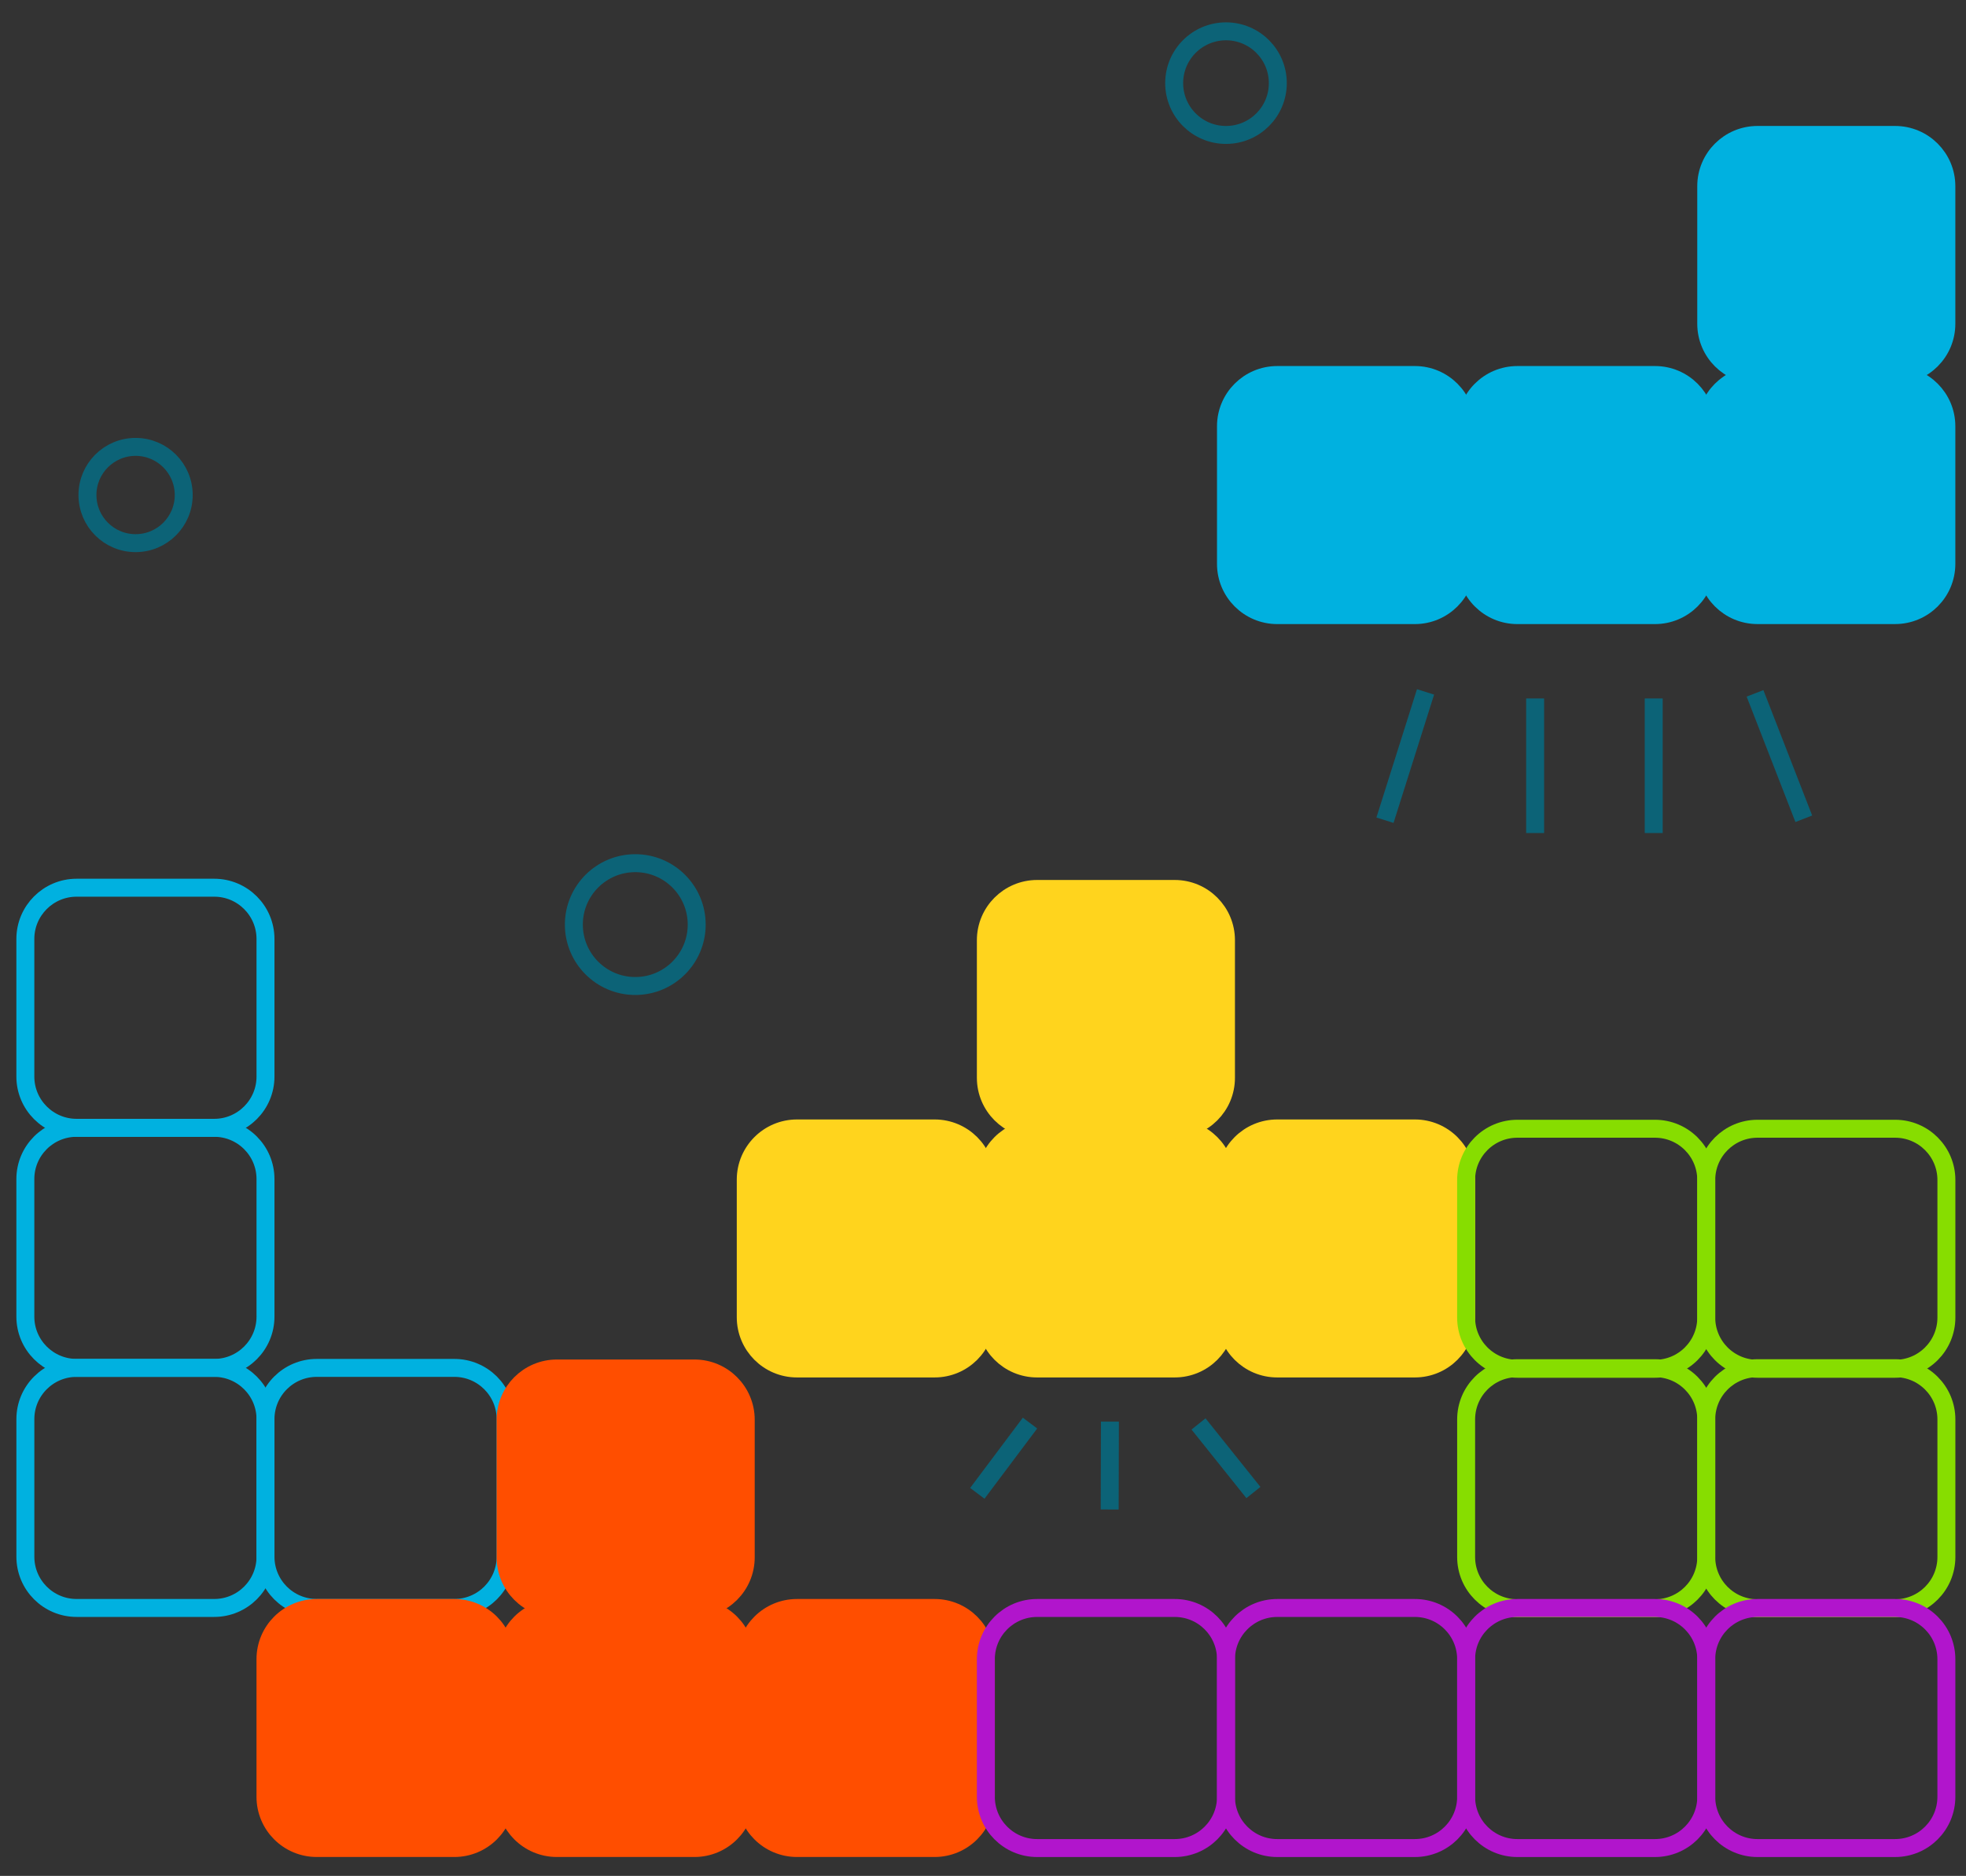 <?xml version="1.0" encoding="utf-8"?>
<!-- Generator: Adobe Illustrator 16.0.0, SVG Export Plug-In . SVG Version: 6.00 Build 0)  -->
<!DOCTYPE svg PUBLIC "-//W3C//DTD SVG 1.1//EN" "http://www.w3.org/Graphics/SVG/1.1/DTD/svg11.dtd">
<svg version="1.1" xmlns="http://www.w3.org/2000/svg" xmlns:xlink="http://www.w3.org/1999/xlink" x="0px" y="0px" width="109.5px"
	 height="104.5px" viewBox="0 0 109.5 104.5" enable-background="new 0 0 109.5 104.5" xml:space="preserve">
<rect x="0" y="0" width="109.5" height="104.5" fill="#333333" stroke="none"/>
<g id="Layer_1">
	<path fill="#11D3D3" d="M108.645,21.486"/>
	<circle fill="none" stroke="#E68A82" stroke-miterlimit="10" cx="97.005" cy="-48.948" r="2.579"/>
	<line fill="none" stroke="#E68A82" stroke-miterlimit="10" x1="22.941" y1="-57.951" x2="25.333" y2="-55.499"/>
	<line fill="none" stroke="#E68A82" stroke-miterlimit="10" x1="29.291" y1="-57.906" x2="26.812" y2="-55.542"/>
	<line fill="none" stroke="#E68A82" stroke-miterlimit="10" x1="22.94" y1="-51.527" x2="25.333" y2="-53.979"/>
	<line fill="none" stroke="#E68A82" stroke-miterlimit="10" x1="29.291" y1="-51.571" x2="26.812" y2="-53.936"/>
</g>
<g id="Layer_2">
	<path fill="#FFFFFF" stroke="#00B1E0" stroke-miterlimit="10" d="M-19.502-39.506h-5.366c-1.104,0-2,0.896-2,2c0-1.104-0.896-2-2-2
		h-5.366c-1.104,0-2,0.896-2,2c0-1.104-0.896-2-2-2H-43.6c-1.104,0-2,0.896-2,2c0-1.104-0.896-2-2-2h-5.366c-1.104,0-2,0.896-2,2
		v5.366c0,1.104,0.896,2,2,2h5.366c1.104,0,2-0.896,2-2c0,1.104,0.896,2,2,2h5.366c1.104,0,2-0.896,2-2c0,1.104,0.896,2,2,2h5.366
		c1.104,0,2-0.896,2-2c0,1.104,0.896,2,2,2h5.366c1.104,0,2-0.896,2-2v-5.366C-17.502-38.61-18.398-39.506-19.502-39.506z"/>
	<path fill="#00B1E0" stroke="#00B1E0" stroke-miterlimit="10" d="M-4.529,26.855h-5.366c-1.104,0-1.999,0.895-2,1.997
		c-0.001-1.102-0.896-1.997-2-1.997h-5.366c-1.104,0-2,0.896-2,2v5.366c0,1.063,0.832,1.924,1.879,1.987
		c-1.047,0.064-1.879,0.925-1.879,1.988c0-1.104-0.896-2-2-2h-5.366c-1.104,0-2,0.896-2,2v5.365c0,1.105,0.896,2,2,2h5.366
		c1.104,0,2-0.895,2-2c0,1.105,0.896,2,2,2h5.366c1.104,0,2-0.895,2-2v-5.365c0-1.063-0.832-1.924-1.879-1.988
		c1.046-0.063,1.877-0.923,1.879-1.984c0.001,1.103,0.896,1.997,2,1.997h5.366c1.104,0,2-0.896,2-2v-5.366
		C-2.529,27.751-3.425,26.855-4.529,26.855z"/>
	<path fill="#FFFFFF" stroke="#00B1E0" stroke-miterlimit="10" d="M-20.687-1.258h-5.365c-1.105,0-2,0.896-2,2c0-1.104-0.896-2-2-2
		c1.104,0,2-0.895,2-2v-5.365c0-1.104-0.896-2-2-2c1.104,0,2-0.896,2-2v-5.366c0-1.104-0.896-2-2-2h-5.366c-1.104,0-2,0.896-2,2
		v5.366c0,1.104,0.896,2,2,2c-1.104,0-2,0.896-2,2v5.365c0,1.105,0.896,2,2,2h0.001c-1.105,0-2,0.896-2,2v5.366c0,1.104,0.895,2,2,2
		h5.365c1.104,0,2-0.896,2-2c0,1.104,0.895,2,2,2h5.365c1.104,0,2-0.896,2-2V0.742C-18.687-0.362-19.582-1.258-20.687-1.258z"/>
	<g>
		<path fill="#00B1E0" stroke="#00B1E0" stroke-miterlimit="10" d="M-36.234,92.85c0,1.105-0.896,2-2,2H-43.6c-1.104,0-2-0.895-2-2
			v-5.365c0-1.104,0.896-2,2-2h5.366c1.104,0,2,0.896,2,2V92.85z"/>
		<path fill="#00B1E0" stroke="#00B1E0" stroke-miterlimit="10" d="M-26.868,92.85c0,1.105-0.896,2-2,2h-5.366c-1.104,0-2-0.895-2-2
			v-5.365c0-1.104,0.896-2,2-2h5.366c1.104,0,2,0.896,2,2V92.85z"/>
		<path fill="#00B1E0" stroke="#00B1E0" stroke-miterlimit="10" d="M-17.502,92.85c0,1.105-0.896,2-2,2h-5.366c-1.104,0-2-0.895-2-2
			v-5.365c0-1.104,0.896-2,2-2h5.366c1.104,0,2,0.896,2,2V92.85z"/>
		<path fill="#00B1E0" stroke="#00B1E0" stroke-miterlimit="10" d="M-26.868,83.509c0,1.104-0.896,2-2,2h-5.366
			c-1.104,0-2-0.896-2-2v-5.366c0-1.104,0.896-2,2-2h5.366c1.104,0,2,0.896,2,2V83.509z"/>
	</g>
	<g>
		<path fill="#FFFFFF" stroke="#00B1E0" stroke-miterlimit="10" d="M-38.898,70.861c0,1.105-0.896,2-2,2h-5.366
			c-1.104,0-2-0.895-2-2v-5.365c0-1.104,0.896-2,2-2h5.366c1.104,0,2,0.896,2,2V70.861z"/>
		<path fill="#FFFFFF" stroke="#00B1E0" stroke-miterlimit="10" d="M-29.532,70.861c0,1.105-0.896,2-2,2h-5.366
			c-1.104,0-2-0.895-2-2v-5.365c0-1.104,0.896-2,2-2h5.366c1.104,0,2,0.896,2,2V70.861z"/>
		<path fill="#FFFFFF" stroke="#00B1E0" stroke-miterlimit="10" d="M-29.532,61.521c0,1.104-0.896,2-2,2h-5.366
			c-1.104,0-2-0.896-2-2v-5.366c0-1.104,0.896-1.999,2-1.999h5.366c1.104,0,2,0.896,2,1.999V61.521z"/>
		<path fill="#FFFFFF" stroke="#00B1E0" stroke-miterlimit="10" d="M-20.167,61.521c0,1.104-0.896,2-2,2h-5.366
			c-1.104,0-2-0.896-2-2v-5.366c0-1.104,0.896-1.999,2-1.999h5.366c1.104,0,2,0.896,2,1.999V61.521z"/>
	</g>
	<path fill="none" stroke="#00B1E0" stroke-miterlimit="10" d="M153.542,60.813v5.366c0,1.104,0.896,2,2,2
		c-1.063,0-1.924,0.832-1.987,1.879c-0.064-1.047-0.926-1.879-1.988-1.879h-5.365c-1.105,0-2,0.896-2,2v5.365c0,1.104,0.895,2,2,2
		h5.365c1.063,0,1.924-0.832,1.988-1.879c0.063,1.047,0.924,1.879,1.987,1.879c-1.104,0-2,0.896-2,2v5.366c0,1.104,0.896,2,2,2
		h5.366c1.104,0,2-0.896,2-2v-5.366c0-1.104-0.896-2-2-2c1.104,0,2-0.896,2-2V70.18c0-1.104-0.896-2-2-2c1.104,0,2-0.896,2-2v-5.366
		c0-1.104-0.896-2-2-2h-5.366C154.438,58.813,153.542,59.709,153.542,60.813z"/>
	<path fill="#00B1E0" stroke="#00B1E0" stroke-miterlimit="10" d="M-33.459,32.276v-5.365c0-1.104-0.896-2-2-2h-5.366
		c-1.104,0-2,0.896-2,2c0-1.105-0.896-2-2-2h-5.366c-1.104,0-2,0.895-2,2v5.365c0,1.064,0.834,1.927,1.884,1.988
		c-1.049,0.062-1.884,0.923-1.884,1.988v5.365c0,1.104,0.896,2,2,2h5.366c1.104,0,2-0.896,2-2c0,1.104,0.896,2,2,2h5.366
		c1.104,0,2-0.896,2-2v-5.365c0-1.065-0.834-1.927-1.884-1.988C-34.294,34.203-33.459,33.342-33.459,32.276z"/>
	<circle fill="none" stroke="#0C6377" stroke-miterlimit="10" cx="68.284" cy="4.631" r="2.886"/>
	<circle fill="none" stroke="#0C6377" stroke-miterlimit="10" cx="35.383" cy="51.506" r="3.421"/>
	<circle fill="none" stroke="#0C6377" stroke-miterlimit="10" cx="7.552" cy="27.576" r="2.681"/>
	<line fill="none" stroke="#0C6377" stroke-miterlimit="10" x1="61.806" y1="84.089" x2="61.819" y2="79.196"/>
	<line fill="none" stroke="#0C6377" stroke-miterlimit="10" x1="69.811" y1="83.144" x2="66.754" y2="79.323"/>
	<line fill="none" stroke="#0C6377" stroke-miterlimit="10" x1="54.434" y1="83.19" x2="57.368" y2="79.276"/>
	<line fill="none" stroke="#0C6377" stroke-miterlimit="10" x1="79.398" y1="38.544" x2="77.139" y2="45.692"/>
	<line fill="none" stroke="#0C6377" stroke-miterlimit="10" x1="85.502" y1="38.909" x2="85.502" y2="46.406"/>
	<line fill="none" stroke="#0C6377" stroke-miterlimit="10" x1="92.107" y1="38.909" x2="92.107" y2="46.406"/>
	<line fill="none" stroke="#0C6377" stroke-miterlimit="10" x1="97.749" y1="38.625" x2="100.466" y2="45.611"/>
	<g>
		<path fill="none" stroke="#00B1E0" stroke-miterlimit="10" d="M4.269,89.575c-1.579,0-2.856-1.278-2.856-2.856v-7.662
			c0-1.575,1.277-2.855,2.856-2.855h7.662c1.577,0,2.856,1.28,2.856,2.855v7.662c0,1.578-1.279,2.856-2.856,2.856H4.269z"/>
		<path fill="none" stroke="#00B1E0" stroke-miterlimit="10" d="M17.643,89.575c-1.579,0-2.856-1.278-2.856-2.856v-7.662
			c0-1.575,1.277-2.855,2.856-2.855h7.662c1.577,0,2.856,1.28,2.856,2.855v7.662c0,1.578-1.279,2.856-2.856,2.856H17.643z"/>
		<path fill="none" stroke="#00B1E0" stroke-miterlimit="10" d="M4.268,76.201c-1.576,0-2.856-1.277-2.856-2.856v-7.661
			c0-1.579,1.28-2.856,2.856-2.856h7.663c1.577,0,2.856,1.277,2.856,2.856v7.661c0,1.579-1.279,2.856-2.856,2.856H4.268z"/>
		<path fill="none" stroke="#00B1E0" stroke-miterlimit="10" d="M4.268,62.827c-1.576,0-2.856-1.28-2.856-2.855v-7.664
			c0-1.576,1.28-2.856,2.856-2.856h7.663c1.577,0,2.856,1.28,2.856,2.856v7.664c0,1.575-1.279,2.855-2.856,2.855H4.268z"/>
	</g>
	<g>
		<path fill="#FFD41D" stroke="#FFD41D" stroke-miterlimit="10" d="M54.909,73.379c0,1.577-1.278,2.855-2.856,2.855h-7.661
			c-1.579,0-2.856-1.278-2.856-2.855v-7.662c0-1.577,1.278-2.855,2.856-2.855h7.661c1.579,0,2.856,1.278,2.856,2.855V73.379z"/>
		<path fill="#FFD41D" stroke="#FFD41D" stroke-miterlimit="10" d="M68.283,73.379c0,1.577-1.277,2.855-2.856,2.855h-7.662
			c-1.576,0-2.856-1.278-2.856-2.855v-7.662c0-1.577,1.28-2.855,2.856-2.855h7.662c1.579,0,2.856,1.278,2.856,2.855V73.379z"/>
		<path fill="#FFD41D" stroke="#FFD41D" stroke-miterlimit="10" d="M81.658,73.379c0,1.577-1.28,2.855-2.856,2.855h-7.664
			c-1.576,0-2.856-1.278-2.856-2.855v-7.662c0-1.577,1.28-2.855,2.856-2.855h7.664c1.576,0,2.856,1.278,2.856,2.855V73.379z"/>
		<path fill="#FFD41D" stroke="#FFD41D" stroke-miterlimit="10" d="M68.283,60.04c0,1.577-1.277,2.855-2.856,2.855h-7.662
			c-1.576,0-2.856-1.278-2.856-2.855v-7.663c0-1.577,1.28-2.856,2.856-2.856h7.662c1.579,0,2.856,1.279,2.856,2.856V60.04z"/>
	</g>
	<g>
		<path fill="#FF4E00" stroke="#FF4E00" stroke-miterlimit="10" d="M28.16,100.093c0,1.578-1.279,2.855-2.856,2.855h-7.662
			c-1.577,0-2.856-1.277-2.856-2.855v-7.662c0-1.578,1.279-2.855,2.856-2.855h7.662c1.577,0,2.856,1.277,2.856,2.855V100.093z"/>
		<path fill="#FF4E00" stroke="#FF4E00" stroke-miterlimit="10" d="M41.535,100.093c0,1.578-1.279,2.855-2.856,2.855h-7.662
			c-1.578,0-2.856-1.277-2.856-2.855v-7.662c0-1.578,1.279-2.855,2.856-2.855h7.662c1.577,0,2.856,1.277,2.856,2.855V100.093z"/>
		<path fill="#FF4E00" stroke="#FF4E00" stroke-miterlimit="10" d="M54.909,100.093c0,1.578-1.279,2.855-2.856,2.855h-7.662
			c-1.577,0-2.856-1.277-2.856-2.855v-7.662c0-1.578,1.279-2.855,2.856-2.855h7.662c1.578,0,2.856,1.277,2.856,2.855V100.093z"/>
		<path fill="#FF4E00" stroke="#FF4E00" stroke-miterlimit="10" d="M41.535,86.752c0,1.579-1.279,2.856-2.856,2.856h-7.662
			c-1.578,0-2.856-1.277-2.856-2.856v-7.661c0-1.576,1.279-2.856,2.856-2.856h7.662c1.577,0,2.856,1.28,2.856,2.856V86.752z"/>
	</g>
	<g>
		<path fill="none" stroke="#87DD00" stroke-miterlimit="10" d="M95.033,86.735c0,1.579-1.279,2.856-2.856,2.856h-7.662
			c-1.577,0-2.856-1.277-2.856-2.856v-7.661c0-1.579,1.279-2.856,2.856-2.856h7.662c1.577,0,2.856,1.277,2.856,2.856V86.735z"/>
		<path fill="none" stroke="#87DD00" stroke-miterlimit="10" d="M108.408,86.735c0,1.579-1.279,2.856-2.856,2.856h-7.663
			c-1.577,0-2.856-1.277-2.856-2.856v-7.661c0-1.579,1.279-2.856,2.856-2.856h7.663c1.577,0,2.856,1.277,2.856,2.856V86.735z"/>
		<path fill="none" stroke="#87DD00" stroke-miterlimit="10" d="M95.032,73.396c0,1.578-1.279,2.855-2.856,2.855h-7.662
			c-1.577,0-2.856-1.277-2.856-2.855v-7.662c0-1.578,1.279-2.855,2.856-2.855h7.662c1.577,0,2.856,1.277,2.856,2.855V73.396z"/>
		<path fill="none" stroke="#87DD00" stroke-miterlimit="10" d="M108.408,73.396c0,1.578-1.279,2.855-2.856,2.855h-7.663
			c-1.577,0-2.856-1.277-2.856-2.855v-7.662c0-1.575,1.279-2.855,2.856-2.855h7.663c1.577,0,2.856,1.28,2.856,2.855V73.396z"/>
	</g>
	<g>
		<path fill="#00B1E0" stroke="#00B1E0" stroke-miterlimit="10" d="M108.406,31.409c0,1.579-1.277,2.856-2.856,2.856h-7.662
			c-1.576,0-2.856-1.277-2.856-2.856v-7.662c0-1.577,1.28-2.856,2.856-2.856h7.662c1.579,0,2.856,1.279,2.856,2.856V31.409z"/>
		<path fill="#00B1E0" stroke="#00B1E0" stroke-miterlimit="10" d="M108.406,18.035c0,1.579-1.277,2.856-2.856,2.856h-7.662
			c-1.576,0-2.856-1.277-2.856-2.856v-7.662c0-1.577,1.28-2.856,2.856-2.856h7.662c1.579,0,2.856,1.279,2.856,2.856V18.035z"/>
		<path fill="#00B1E0" stroke="#00B1E0" stroke-miterlimit="10" d="M95.033,31.41c0,1.576-1.277,2.856-2.856,2.856h-7.662
			c-1.579,0-2.856-1.28-2.856-2.856v-7.663c0-1.577,1.277-2.856,2.856-2.856h7.662c1.579,0,2.856,1.279,2.856,2.856V31.41z"/>
		<path fill="#00B1E0" stroke="#00B1E0" stroke-miterlimit="10" d="M81.659,31.41c0,1.576-1.28,2.856-2.856,2.856h-7.664
			c-1.576,0-2.856-1.28-2.856-2.856v-7.663c0-1.577,1.28-2.856,2.856-2.856h7.664c1.576,0,2.856,1.279,2.856,2.856V31.41z"/>
	</g>
	<g>
		<path fill="none" stroke="#B115CC" stroke-miterlimit="10" d="M95.033,92.431c0-1.577,1.279-2.855,2.856-2.855h7.662
			c1.577,0,2.856,1.278,2.856,2.855v7.663c0,1.577-1.279,2.856-2.856,2.856h-7.662c-1.577,0-2.856-1.279-2.856-2.856V92.431z"/>
		<path fill="none" stroke="#B115CC" stroke-miterlimit="10" d="M81.658,92.431c0-1.577,1.279-2.855,2.856-2.855h7.663
			c1.577,0,2.856,1.278,2.856,2.855v7.663c0,1.577-1.279,2.856-2.856,2.856h-7.663c-1.577,0-2.856-1.279-2.856-2.856V92.431z"/>
		<path fill="none" stroke="#B115CC" stroke-miterlimit="10" d="M68.284,92.431c0-1.577,1.279-2.855,2.856-2.855h7.662
			c1.577,0,2.856,1.278,2.856,2.855v7.663c0,1.577-1.279,2.856-2.856,2.856H71.14c-1.577,0-2.856-1.279-2.856-2.856V92.431z"/>
		<path fill="none" stroke="#B115CC" stroke-miterlimit="10" d="M54.909,92.431c0-1.577,1.279-2.855,2.856-2.855h7.663
			c1.578,0,2.856,1.278,2.856,2.855v7.663c0,1.577-1.279,2.856-2.856,2.856h-7.663c-1.577,0-2.856-1.279-2.856-2.856V92.431z"/>
	</g>
</g>
</svg>
